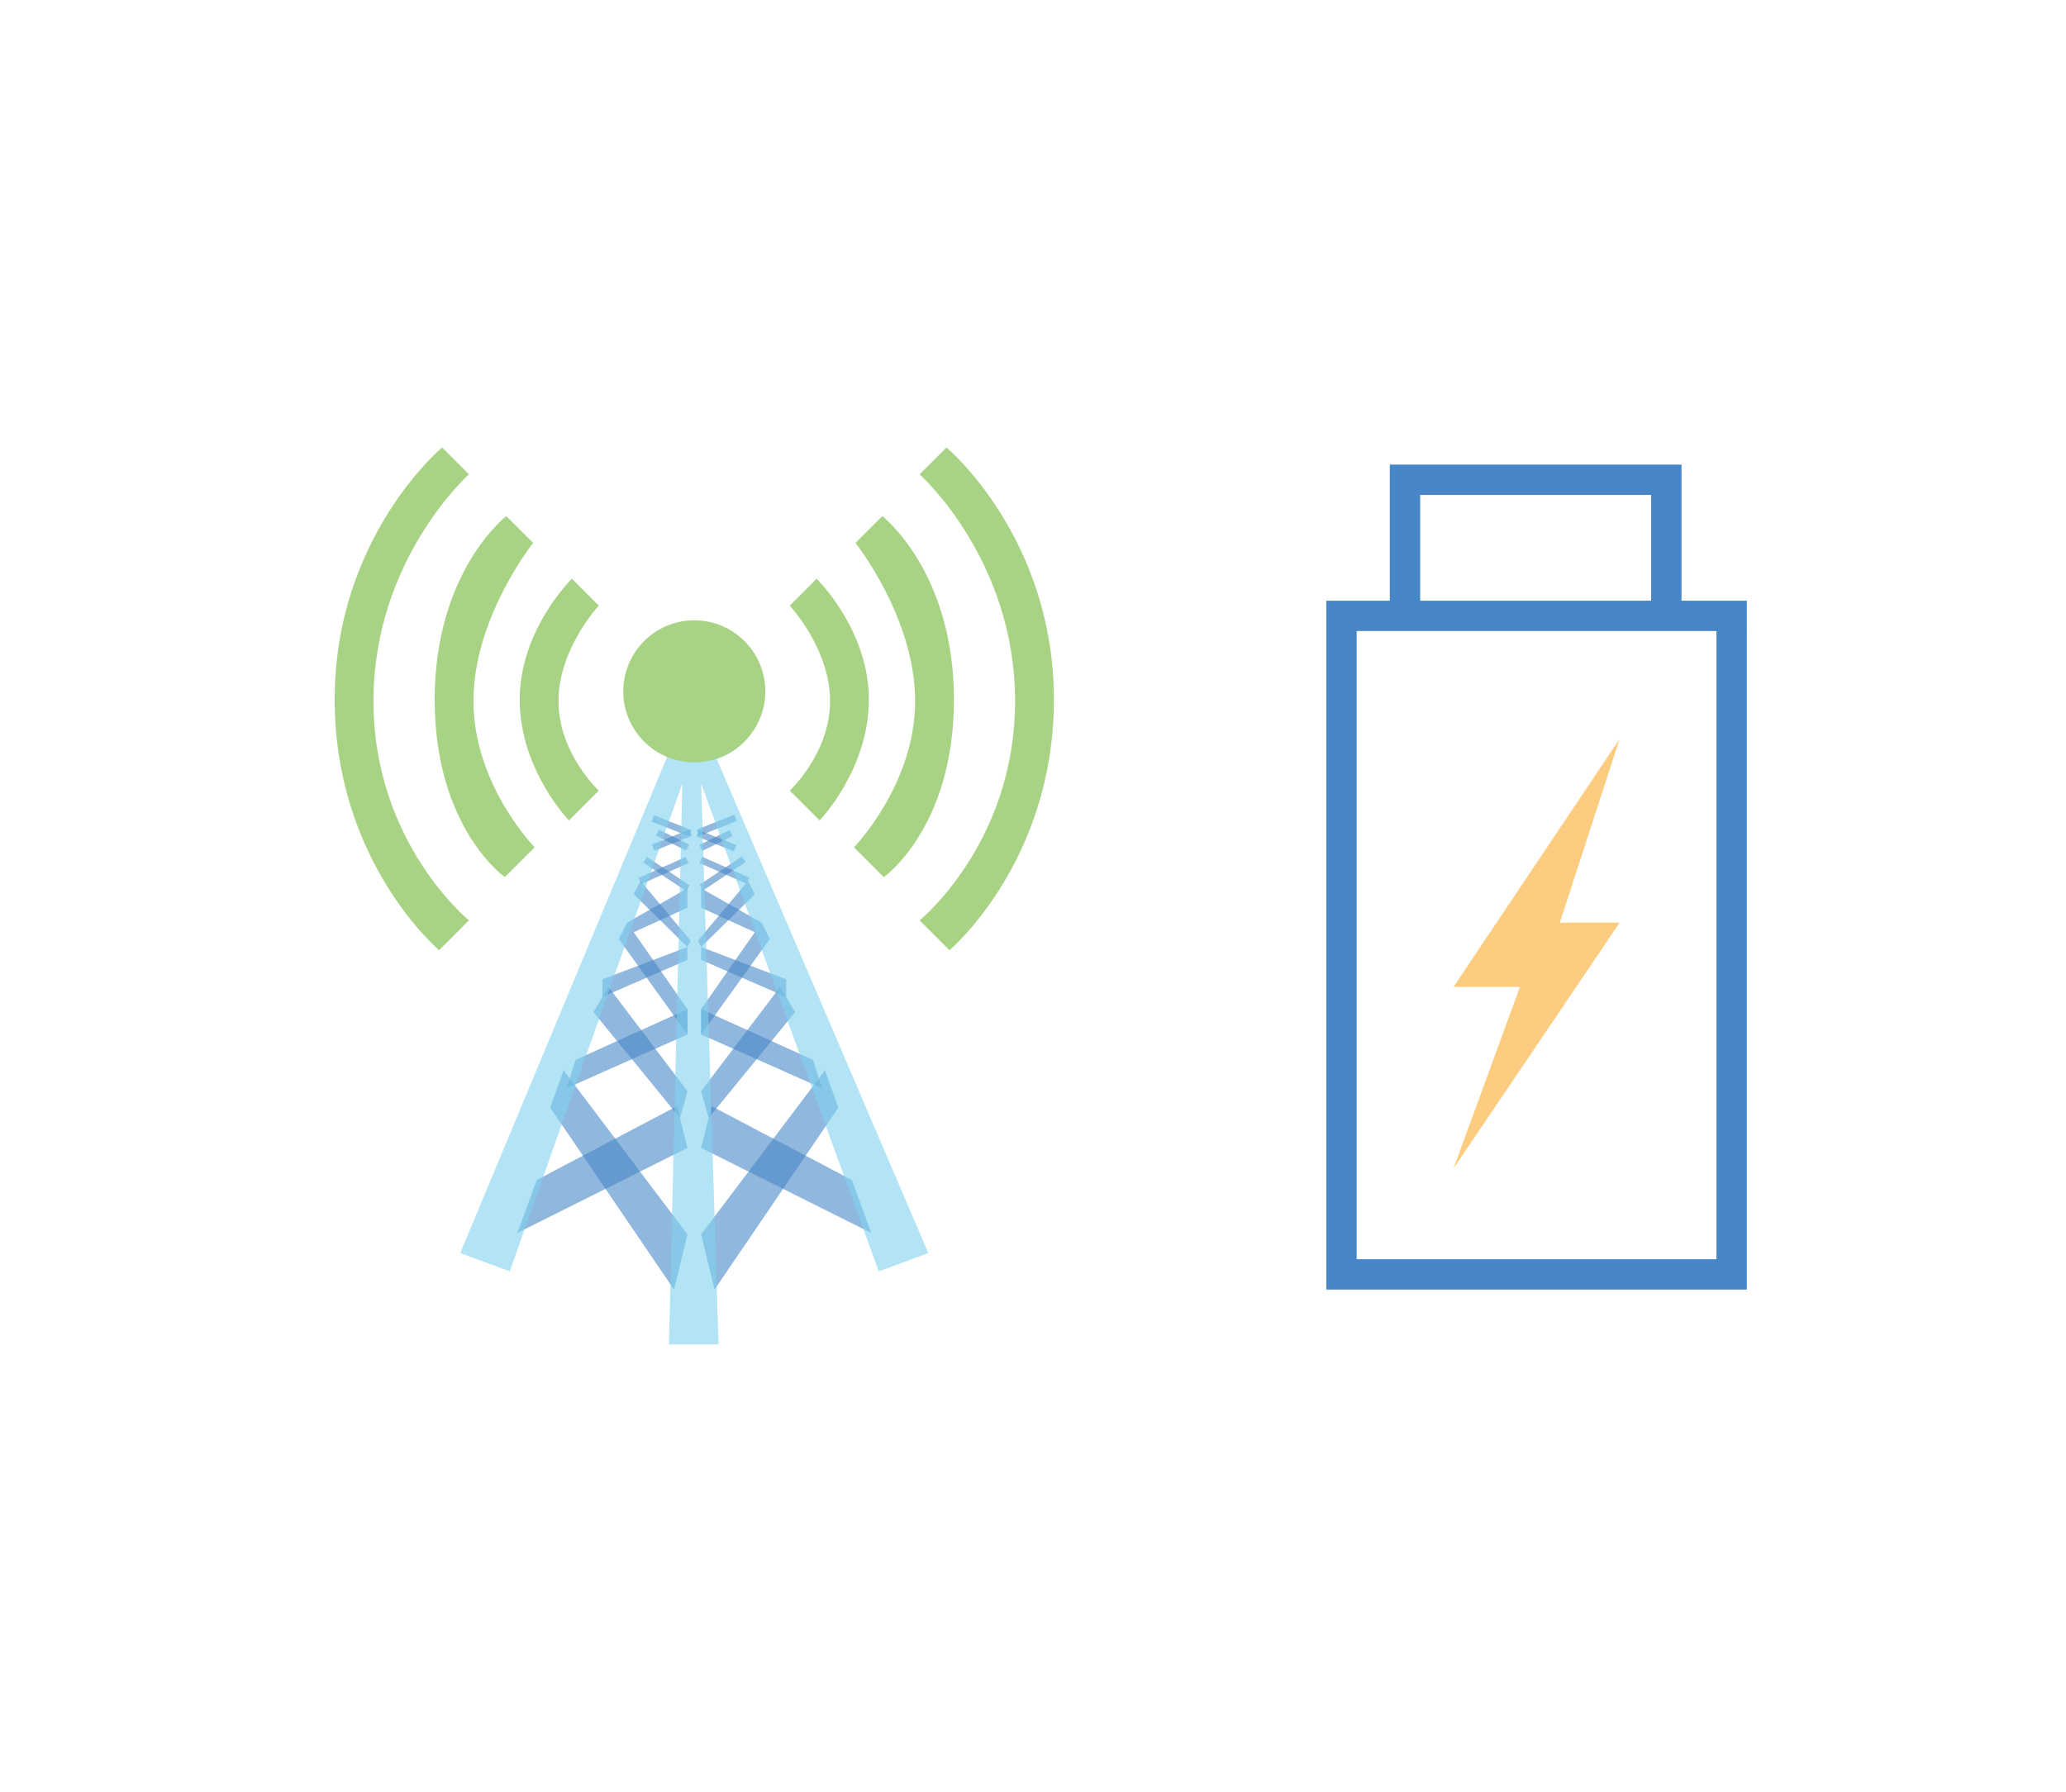 <?xml version="1.0" encoding="utf-8"?>
<!-- Generator: Adobe Illustrator 16.0.0, SVG Export Plug-In . SVG Version: 6.00 Build 0)  -->
<!DOCTYPE svg PUBLIC "-//W3C//DTD SVG 1.1//EN" "http://www.w3.org/Graphics/SVG/1.1/DTD/svg11.dtd">
<svg version="1.1" id="Layer_1" xmlns="http://www.w3.org/2000/svg" xmlns:xlink="http://www.w3.org/1999/xlink" x="0px" y="0px"
	 width="154.359px" height="133.912px" viewBox="0 0 154.359 133.912" enable-background="new 0 0 154.359 133.912"
	 xml:space="preserve">
<g>
	<g>
		<path fill="#A9D384" d="M61.014,43.253l-2.007,2.007c0,0,3.011,3.233,3.011,7.135s-3.011,6.688-3.011,6.688l2.229,2.23
			c0,0,3.68-3.79,3.68-9.03C64.916,47.043,61.014,43.253,61.014,43.253z"/>
		<path fill="#A9D384" d="M65.919,38.571l-2.006,2.006c0,0,4.459,5.575,4.459,11.818s-4.57,10.925-4.57,10.925l2.229,2.229
			c0,0,5.241-3.679,5.241-13.266C71.271,42.696,65.919,38.571,65.919,38.571z"/>
		<path fill="#A9D384" d="M70.714,33.442l-2.006,2.007c0,0,7.134,6.354,7.134,16.945c0,10.591-7.134,16.388-7.134,16.388l2.229,2.23
			c0,0,7.804-6.58,7.804-18.73C78.74,40.132,70.714,33.442,70.714,33.442z"/>
		<path fill="#A9D384" d="M42.731,43.253l2.007,2.007c0,0-3.011,3.233-3.011,7.135s3.011,6.688,3.011,6.688l-2.23,2.23
			c0,0-3.678-3.79-3.678-9.03C38.829,47.043,42.731,43.253,42.731,43.253z"/>
		<path fill="#A9D384" d="M37.826,38.571l2.007,2.006c0,0-4.46,5.575-4.46,11.818s4.572,10.925,4.572,10.925l-2.229,2.229
			c0,0-5.239-3.679-5.239-13.266C32.475,42.696,37.826,38.571,37.826,38.571z"/>
		<path fill="#A9D384" d="M33.031,33.442l2.007,2.007c0,0-7.135,6.354-7.135,16.945c0,10.591,7.135,16.388,7.135,16.388l-2.229,2.23
			c0,0-7.804-6.58-7.804-18.73C25.006,40.132,33.031,33.442,33.031,33.442z"/>
		<polygon opacity="0.6" fill="#4787C7" enable-background="new    " points="53.386,96.375 62.639,82.772 61.635,79.987 
			52.383,92.251 		"/>
		<polygon opacity="0.6" fill="#4787C7" enable-background="new    " points="52.383,85.784 65.092,92.14 63.643,88.183 
			53.162,82.663 		"/>
		<polygon opacity="0.6" fill="#4787C7" enable-background="new    " points="59.406,75.64 52.94,83.556 52.383,81.548 
			58.291,73.744 		"/>
		<polygon opacity="0.6" fill="#4787C7" enable-background="new    " points="60.743,79.207 52.383,75.417 52.383,77.312 
			61.413,81.325 		"/>
		<polygon opacity="0.6" fill="#4787C7" enable-background="new    " points="58.737,74.502 52.383,71.735 52.383,70.771 
			58.737,73.187 		"/>
		<polygon opacity="0.6" fill="#4787C7" enable-background="new    " points="52.383,77.312 57.511,70.177 56.897,68.949 
			52.383,75.417 		"/>
		<polygon opacity="0.6" fill="#4787C7" enable-background="new    " points="52.383,70.771 56.396,66.832 55.894,65.829 
			52.148,70.293 		"/>
		<polygon opacity="0.6" fill="#4787C7" enable-background="new    " points="56.396,69.67 52.383,67.835 52.383,66.386 
			56.897,68.949 		"/>
		<g opacity="0.6">
			
				<rect x="52.215" y="64.795" transform="matrix(-0.914 -0.406 0.406 -0.914 77.194 146.473)" fill="#4787C7" width="3.844" height="0.503"/>
		</g>
		<g opacity="0.6">
			
				<rect x="53.718" y="63.42" transform="matrix(-0.556 -0.832 0.832 -0.556 29.636 146.499)" fill="#4787C7" width="0.503" height="3.819"/>
		</g>
		<g opacity="0.6">
			
				<rect x="52.041" y="62.564" transform="matrix(-0.929 -0.37 0.37 -0.929 80.028 140.994)" fill="#4787C7" width="3.012" height="0.503"/>
		</g>
		<g opacity="0.6">
			
				<rect x="53.266" y="61.562" transform="matrix(-0.442 -0.897 0.897 -0.442 20.8 138.583)" fill="#4787C7" width="0.502" height="2.517"/>
		</g>
		<g opacity="0.6">
			
				<rect x="53.3" y="60.2" transform="matrix(-0.371 -0.929 0.929 -0.371 16.096 134.318)" fill="#4787C7" width="0.503" height="3.012"/>
		</g>
		<polygon opacity="0.6" fill="#4787C7" enable-background="new    " points="50.359,96.375 41.106,82.772 42.109,79.987 
			51.363,92.251 		"/>
		<polygon opacity="0.6" fill="#4787C7" enable-background="new    " points="51.363,85.784 38.654,92.14 40.103,88.183 
			50.582,82.663 		"/>
		<polygon opacity="0.6" fill="#4787C7" enable-background="new    " points="44.34,75.64 50.805,83.556 51.363,81.548 
			45.454,73.744 		"/>
		<polygon opacity="0.6" fill="#4787C7" enable-background="new    " points="43.003,79.207 51.363,75.417 51.363,77.312 
			42.332,81.325 		"/>
		<polygon opacity="0.6" fill="#4787C7" enable-background="new    " points="45.009,74.502 51.363,71.735 51.363,70.771 
			45.009,73.187 		"/>
		<polygon opacity="0.6" fill="#4787C7" enable-background="new    " points="51.363,77.312 46.235,70.177 46.847,68.949 
			51.363,75.417 		"/>
		<polygon opacity="0.6" fill="#4787C7" enable-background="new    " points="51.363,70.771 47.349,66.832 47.851,65.829 
			51.597,70.293 		"/>
		<polygon opacity="0.6" fill="#4787C7" enable-background="new    " points="47.349,69.67 51.363,67.835 51.363,66.386 
			46.847,68.949 		"/>
		<g opacity="0.6">
			
				<rect x="49.354" y="63.124" transform="matrix(-0.405 -0.914 0.914 -0.405 10.215 136.739)" fill="#4787C7" width="0.504" height="3.843"/>
		</g>
		<g opacity="0.6">
			
				<rect x="47.86" y="65.074" transform="matrix(-0.832 -0.555 0.555 -0.832 54.949 147.287)" fill="#4787C7" width="3.819" height="0.503"/>
		</g>
		<g opacity="0.6">
			
				<rect x="49.949" y="61.309" transform="matrix(-0.371 -0.929 0.929 -0.371 10.471 132.726)" fill="#4787C7" width="0.503" height="3.013"/>
		</g>
		<g opacity="0.6">
			
				<rect x="48.974" y="62.57" transform="matrix(-0.897 -0.443 0.443 -0.897 67.477 141.388)" fill="#4787C7" width="2.518" height="0.503"/>
		</g>
		<g opacity="0.6">
			
				<rect x="48.691" y="61.456" transform="matrix(-0.929 -0.37 0.37 -0.929 73.977 137.617)" fill="#4787C7" width="3.013" height="0.503"/>
		</g>
		<path opacity="0.6" fill="#80D2EF" enable-background="new    " d="M69.362,93.646L53.551,56.728
			c2.001-0.678,3.445-2.569,3.445-4.798c0-2.799-2.271-5.069-5.069-5.069c-2.798,0-5.067,2.27-5.067,5.069
			c0,2.206,1.411,4.078,3.379,4.774l-0.355-0.236L34.384,93.646l3.704,1.365L50.98,58.555l-1,41.915h3.704l-1.298-41.915
			l13.271,36.458L69.362,93.646z"/>
		<circle fill="#A9D384" cx="51.873" cy="51.665" r="5.307"/>
	</g>
	<g>
		<path fill="#4787C7" d="M125.632,44.89V34.721h-21.794V44.89h-4.745v51.485h31.422V44.89H125.632z M106.107,36.99h17.256v7.9
			h-17.256V36.99z M128.243,94.104h-26.88V47.159h2.475h21.794h2.611V94.104z"/>
		<polygon opacity="0.6" fill="#FAAA2C" enable-background="new    " points="121.007,68.957 108.598,87.319 113.562,73.753 
			108.598,73.753 121.007,55.225 116.54,68.957 		"/>
	</g>
</g>
</svg>
